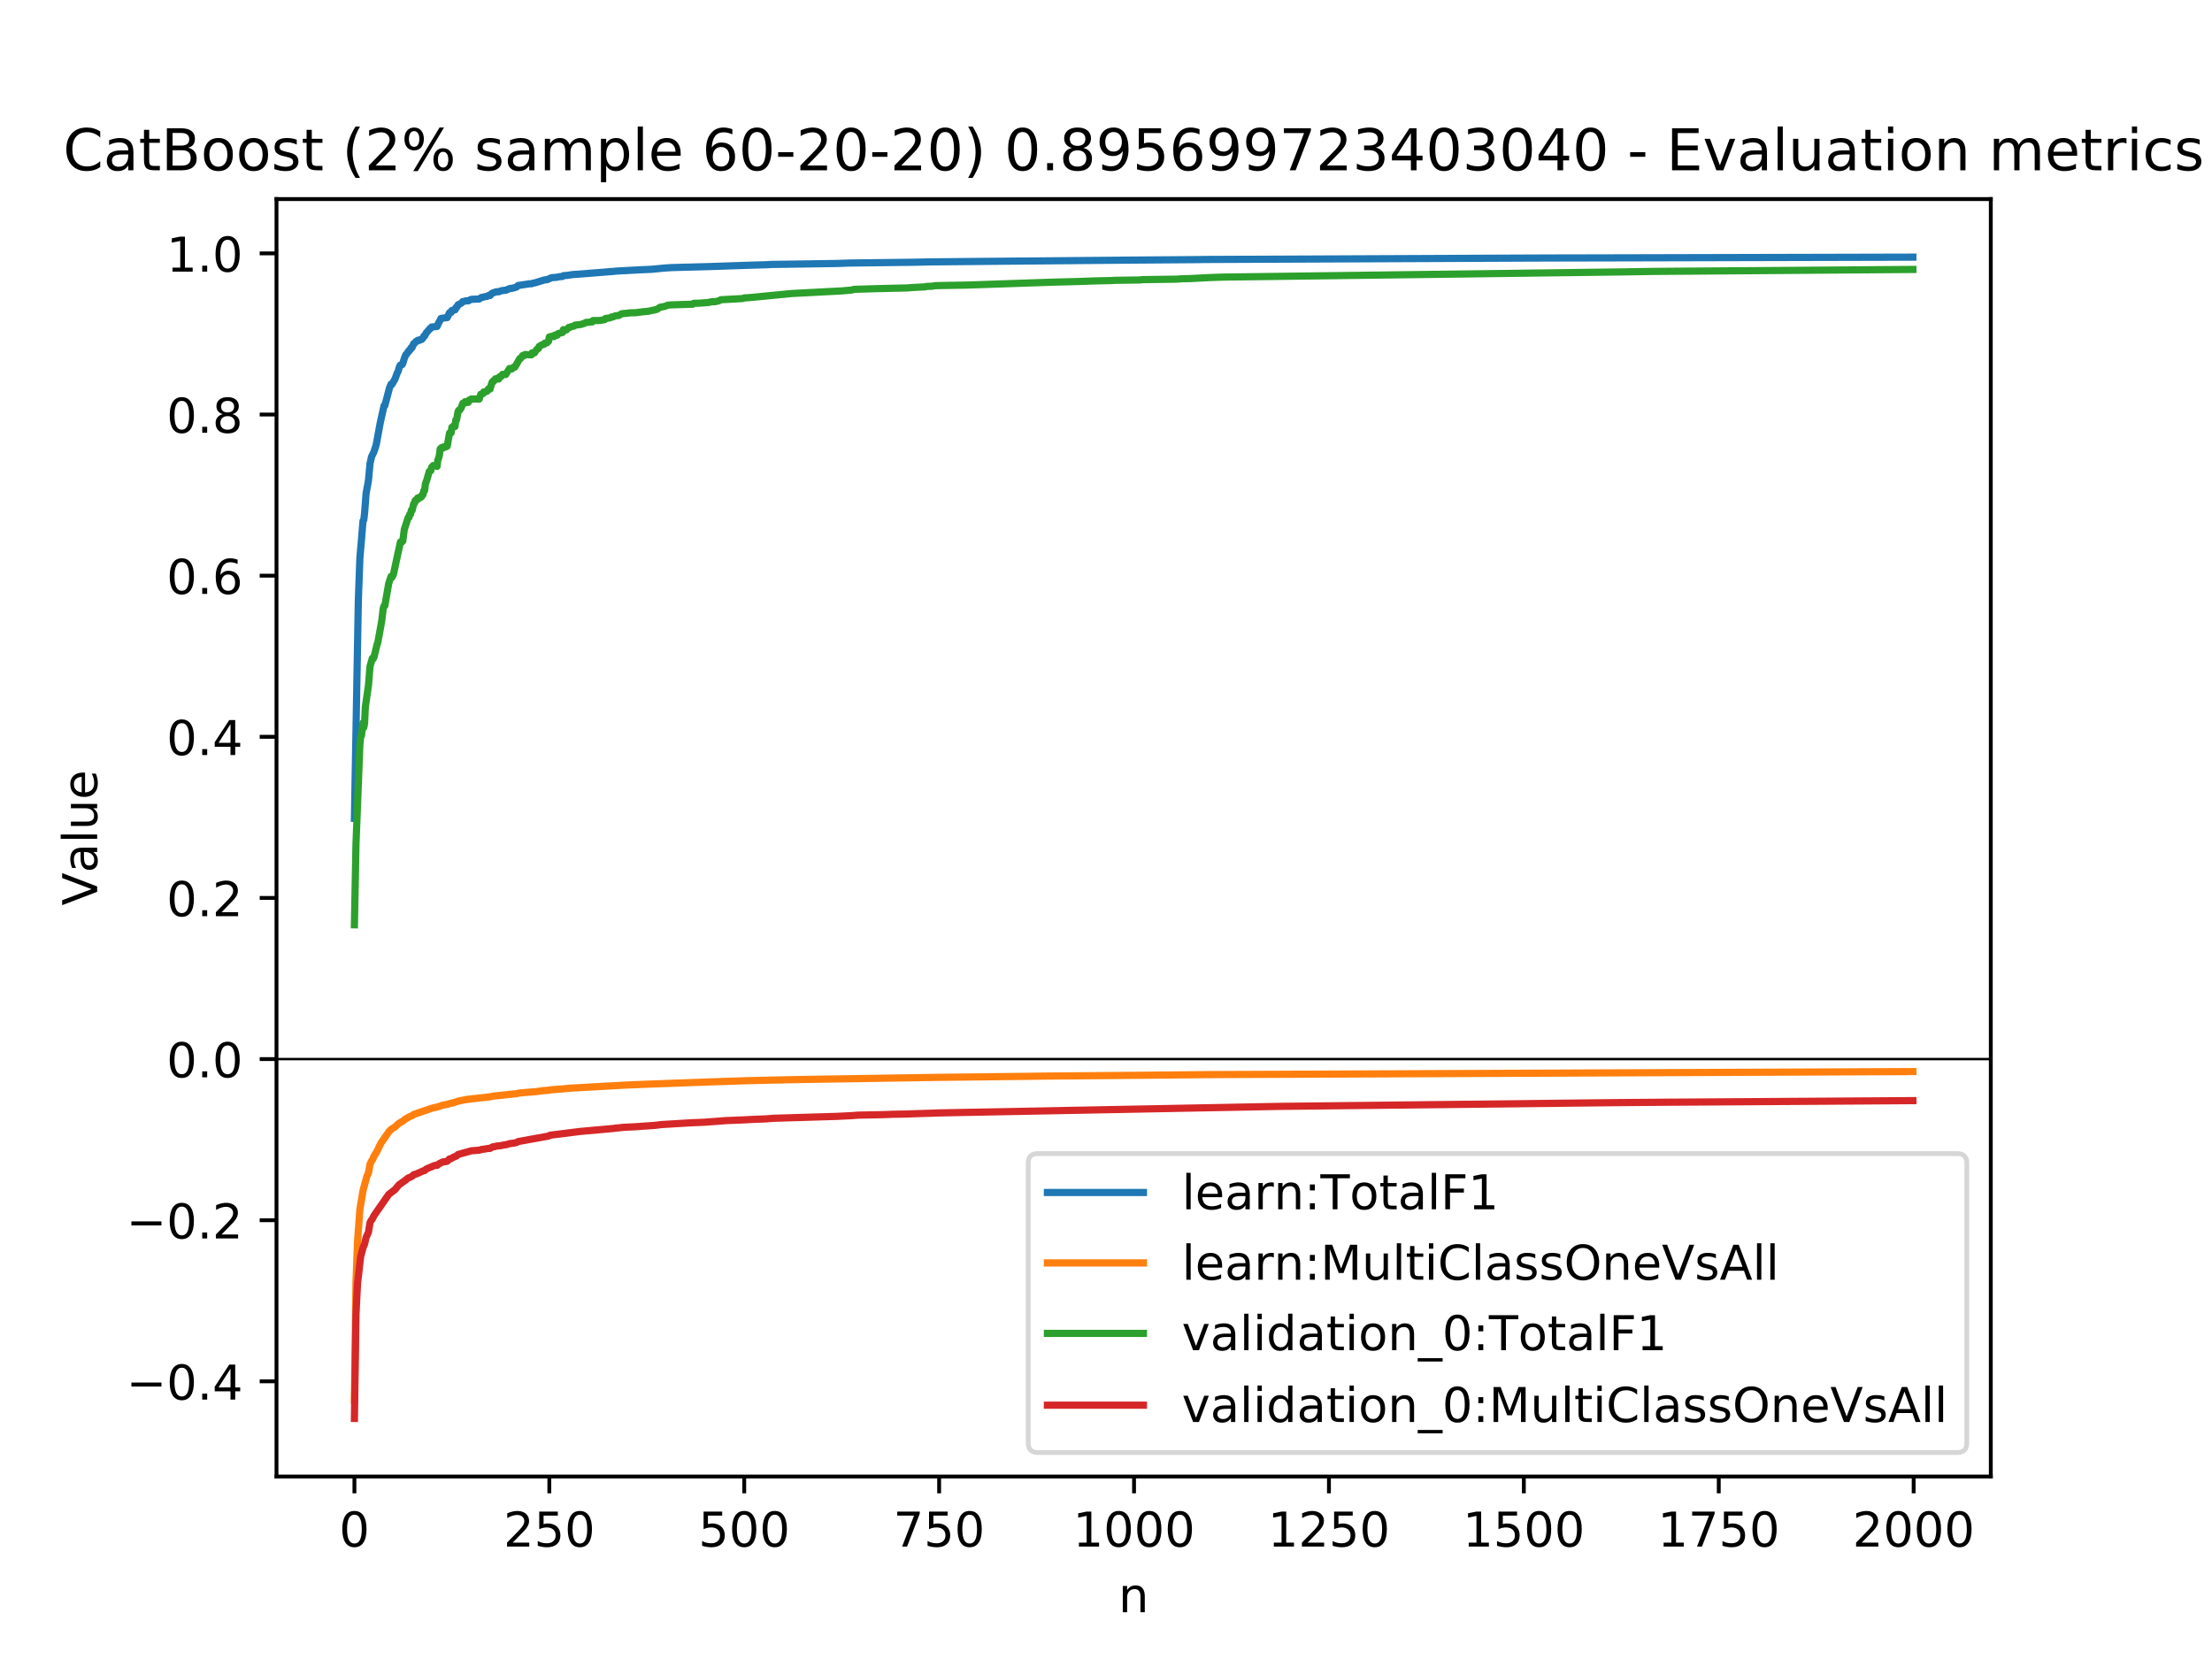 <?xml version="1.0" encoding="utf-8" standalone="no"?>
<!DOCTYPE svg PUBLIC "-//W3C//DTD SVG 1.1//EN"
  "http://www.w3.org/Graphics/SVG/1.1/DTD/svg11.dtd">
<!-- Created with matplotlib (https://matplotlib.org/) -->
<svg height="345.6pt" version="1.1" viewBox="0 0 460.8 345.6" width="460.8pt" xmlns="http://www.w3.org/2000/svg" xmlns:xlink="http://www.w3.org/1999/xlink">
 <defs>
  <style type="text/css">
*{stroke-linecap:butt;stroke-linejoin:round;}
  </style>
 </defs>
 <g id="figure_1">
  <g id="patch_1">
   <path d="M 0 345.6 
L 460.8 345.6 
L 460.8 0 
L 0 0 
z
" style="fill:#ffffff;"/>
  </g>
  <g id="axes_1">
   <g id="patch_2">
    <path d="M 57.6 307.584 
L 414.72 307.584 
L 414.72 41.472 
L 57.6 41.472 
z
" style="fill:#ffffff;"/>
   </g>
   <g id="matplotlib.axis_1">
    <g id="xtick_1">
     <g id="line2d_1">
      <defs>
       <path d="M 0 0 
L 0 3.5 
" id="m908adefba3" style="stroke:#000000;stroke-width:0.8;"/>
      </defs>
      <g>
       <use style="stroke:#000000;stroke-width:0.8;" x="73.833" xlink:href="#m908adefba3" y="307.584"/>
      </g>
     </g>
     <g id="text_1">
      <!-- 0 -->
      <defs>
       <path d="M 31.781 66.406 
Q 24.172 66.406 20.328 58.906 
Q 16.5 51.422 16.5 36.375 
Q 16.5 21.391 20.328 13.891 
Q 24.172 6.391 31.781 6.391 
Q 39.453 6.391 43.281 13.891 
Q 47.125 21.391 47.125 36.375 
Q 47.125 51.422 43.281 58.906 
Q 39.453 66.406 31.781 66.406 
z
M 31.781 74.219 
Q 44.047 74.219 50.516 64.516 
Q 56.984 54.828 56.984 36.375 
Q 56.984 17.969 50.516 8.266 
Q 44.047 -1.422 31.781 -1.422 
Q 19.531 -1.422 13.062 8.266 
Q 6.594 17.969 6.594 36.375 
Q 6.594 54.828 13.062 64.516 
Q 19.531 74.219 31.781 74.219 
z
" id="DejaVuSans-48"/>
      </defs>
      <g transform="translate(70.651 322.182)scale(0.1 -0.1)">
       <use xlink:href="#DejaVuSans-48"/>
      </g>
     </g>
    </g>
    <g id="xtick_2">
     <g id="line2d_2">
      <g>
       <use style="stroke:#000000;stroke-width:0.8;" x="114.435" xlink:href="#m908adefba3" y="307.584"/>
      </g>
     </g>
     <g id="text_2">
      <!-- 250 -->
      <defs>
       <path d="M 19.188 8.297 
L 53.609 8.297 
L 53.609 0 
L 7.328 0 
L 7.328 8.297 
Q 12.938 14.109 22.625 23.891 
Q 32.328 33.688 34.812 36.531 
Q 39.547 41.844 41.422 45.531 
Q 43.312 49.219 43.312 52.781 
Q 43.312 58.594 39.234 62.25 
Q 35.156 65.922 28.609 65.922 
Q 23.969 65.922 18.812 64.312 
Q 13.672 62.703 7.812 59.422 
L 7.812 69.391 
Q 13.766 71.781 18.938 73 
Q 24.125 74.219 28.422 74.219 
Q 39.75 74.219 46.484 68.547 
Q 53.219 62.891 53.219 53.422 
Q 53.219 48.922 51.531 44.891 
Q 49.859 40.875 45.406 35.406 
Q 44.188 33.984 37.641 27.219 
Q 31.109 20.453 19.188 8.297 
z
" id="DejaVuSans-50"/>
       <path d="M 10.797 72.906 
L 49.516 72.906 
L 49.516 64.594 
L 19.828 64.594 
L 19.828 46.734 
Q 21.969 47.469 24.109 47.828 
Q 26.266 48.188 28.422 48.188 
Q 40.625 48.188 47.75 41.5 
Q 54.891 34.812 54.891 23.391 
Q 54.891 11.625 47.562 5.094 
Q 40.234 -1.422 26.906 -1.422 
Q 22.312 -1.422 17.547 -0.641 
Q 12.797 0.141 7.719 1.703 
L 7.719 11.625 
Q 12.109 9.234 16.797 8.062 
Q 21.484 6.891 26.703 6.891 
Q 35.156 6.891 40.078 11.328 
Q 45.016 15.766 45.016 23.391 
Q 45.016 31 40.078 35.438 
Q 35.156 39.891 26.703 39.891 
Q 22.75 39.891 18.812 39.016 
Q 14.891 38.141 10.797 36.281 
z
" id="DejaVuSans-53"/>
      </defs>
      <g transform="translate(104.891 322.182)scale(0.1 -0.1)">
       <use xlink:href="#DejaVuSans-50"/>
       <use x="63.623" xlink:href="#DejaVuSans-53"/>
       <use x="127.246" xlink:href="#DejaVuSans-48"/>
      </g>
     </g>
    </g>
    <g id="xtick_3">
     <g id="line2d_3">
      <g>
       <use style="stroke:#000000;stroke-width:0.8;" x="155.037" xlink:href="#m908adefba3" y="307.584"/>
      </g>
     </g>
     <g id="text_3">
      <!-- 500 -->
      <g transform="translate(145.493 322.182)scale(0.1 -0.1)">
       <use xlink:href="#DejaVuSans-53"/>
       <use x="63.623" xlink:href="#DejaVuSans-48"/>
       <use x="127.246" xlink:href="#DejaVuSans-48"/>
      </g>
     </g>
    </g>
    <g id="xtick_4">
     <g id="line2d_4">
      <g>
       <use style="stroke:#000000;stroke-width:0.8;" x="195.639" xlink:href="#m908adefba3" y="307.584"/>
      </g>
     </g>
     <g id="text_4">
      <!-- 750 -->
      <defs>
       <path d="M 8.203 72.906 
L 55.078 72.906 
L 55.078 68.703 
L 28.609 0 
L 18.312 0 
L 43.219 64.594 
L 8.203 64.594 
z
" id="DejaVuSans-55"/>
      </defs>
      <g transform="translate(186.095 322.182)scale(0.1 -0.1)">
       <use xlink:href="#DejaVuSans-55"/>
       <use x="63.623" xlink:href="#DejaVuSans-53"/>
       <use x="127.246" xlink:href="#DejaVuSans-48"/>
      </g>
     </g>
    </g>
    <g id="xtick_5">
     <g id="line2d_5">
      <g>
       <use style="stroke:#000000;stroke-width:0.8;" x="236.241" xlink:href="#m908adefba3" y="307.584"/>
      </g>
     </g>
     <g id="text_5">
      <!-- 1000 -->
      <defs>
       <path d="M 12.406 8.297 
L 28.516 8.297 
L 28.516 63.922 
L 10.984 60.406 
L 10.984 69.391 
L 28.422 72.906 
L 38.281 72.906 
L 38.281 8.297 
L 54.391 8.297 
L 54.391 0 
L 12.406 0 
z
" id="DejaVuSans-49"/>
      </defs>
      <g transform="translate(223.516 322.182)scale(0.1 -0.1)">
       <use xlink:href="#DejaVuSans-49"/>
       <use x="63.623" xlink:href="#DejaVuSans-48"/>
       <use x="127.246" xlink:href="#DejaVuSans-48"/>
       <use x="190.869" xlink:href="#DejaVuSans-48"/>
      </g>
     </g>
    </g>
    <g id="xtick_6">
     <g id="line2d_6">
      <g>
       <use style="stroke:#000000;stroke-width:0.8;" x="276.843" xlink:href="#m908adefba3" y="307.584"/>
      </g>
     </g>
     <g id="text_6">
      <!-- 1250 -->
      <g transform="translate(264.118 322.182)scale(0.1 -0.1)">
       <use xlink:href="#DejaVuSans-49"/>
       <use x="63.623" xlink:href="#DejaVuSans-50"/>
       <use x="127.246" xlink:href="#DejaVuSans-53"/>
       <use x="190.869" xlink:href="#DejaVuSans-48"/>
      </g>
     </g>
    </g>
    <g id="xtick_7">
     <g id="line2d_7">
      <g>
       <use style="stroke:#000000;stroke-width:0.8;" x="317.445" xlink:href="#m908adefba3" y="307.584"/>
      </g>
     </g>
     <g id="text_7">
      <!-- 1500 -->
      <g transform="translate(304.72 322.182)scale(0.1 -0.1)">
       <use xlink:href="#DejaVuSans-49"/>
       <use x="63.623" xlink:href="#DejaVuSans-53"/>
       <use x="127.246" xlink:href="#DejaVuSans-48"/>
       <use x="190.869" xlink:href="#DejaVuSans-48"/>
      </g>
     </g>
    </g>
    <g id="xtick_8">
     <g id="line2d_8">
      <g>
       <use style="stroke:#000000;stroke-width:0.8;" x="358.048" xlink:href="#m908adefba3" y="307.584"/>
      </g>
     </g>
     <g id="text_8">
      <!-- 1750 -->
      <g transform="translate(345.323 322.182)scale(0.1 -0.1)">
       <use xlink:href="#DejaVuSans-49"/>
       <use x="63.623" xlink:href="#DejaVuSans-55"/>
       <use x="127.246" xlink:href="#DejaVuSans-53"/>
       <use x="190.869" xlink:href="#DejaVuSans-48"/>
      </g>
     </g>
    </g>
    <g id="xtick_9">
     <g id="line2d_9">
      <g>
       <use style="stroke:#000000;stroke-width:0.8;" x="398.65" xlink:href="#m908adefba3" y="307.584"/>
      </g>
     </g>
     <g id="text_9">
      <!-- 2000 -->
      <g transform="translate(385.925 322.182)scale(0.1 -0.1)">
       <use xlink:href="#DejaVuSans-50"/>
       <use x="63.623" xlink:href="#DejaVuSans-48"/>
       <use x="127.246" xlink:href="#DejaVuSans-48"/>
       <use x="190.869" xlink:href="#DejaVuSans-48"/>
      </g>
     </g>
    </g>
    <g id="text_10">
     <!-- n -->
     <defs>
      <path d="M 54.891 33.016 
L 54.891 0 
L 45.906 0 
L 45.906 32.719 
Q 45.906 40.484 42.875 44.328 
Q 39.844 48.188 33.797 48.188 
Q 26.516 48.188 22.312 43.547 
Q 18.109 38.922 18.109 30.906 
L 18.109 0 
L 9.078 0 
L 9.078 54.688 
L 18.109 54.688 
L 18.109 46.188 
Q 21.344 51.125 25.703 53.562 
Q 30.078 56 35.797 56 
Q 45.219 56 50.047 50.172 
Q 54.891 44.344 54.891 33.016 
z
" id="DejaVuSans-110"/>
     </defs>
     <g transform="translate(232.991 335.861)scale(0.1 -0.1)">
      <use xlink:href="#DejaVuSans-110"/>
     </g>
    </g>
   </g>
   <g id="matplotlib.axis_2">
    <g id="ytick_1">
     <g id="line2d_10">
      <defs>
       <path d="M 0 0 
L -3.5 0 
" id="m5c394d8e66" style="stroke:#000000;stroke-width:0.8;"/>
      </defs>
      <g>
       <use style="stroke:#000000;stroke-width:0.8;" x="57.6" xlink:href="#m5c394d8e66" y="287.759"/>
      </g>
     </g>
     <g id="text_11">
      <!-- −0.4 -->
      <defs>
       <path d="M 10.594 35.5 
L 73.188 35.5 
L 73.188 27.203 
L 10.594 27.203 
z
" id="DejaVuSans-8722"/>
       <path d="M 10.688 12.406 
L 21 12.406 
L 21 0 
L 10.688 0 
z
" id="DejaVuSans-46"/>
       <path d="M 37.797 64.312 
L 12.891 25.391 
L 37.797 25.391 
z
M 35.203 72.906 
L 47.609 72.906 
L 47.609 25.391 
L 58.016 25.391 
L 58.016 17.188 
L 47.609 17.188 
L 47.609 0 
L 37.797 0 
L 37.797 17.188 
L 4.891 17.188 
L 4.891 26.703 
z
" id="DejaVuSans-52"/>
      </defs>
      <g transform="translate(26.317 291.559)scale(0.1 -0.1)">
       <use xlink:href="#DejaVuSans-8722"/>
       <use x="83.789" xlink:href="#DejaVuSans-48"/>
       <use x="147.412" xlink:href="#DejaVuSans-46"/>
       <use x="179.199" xlink:href="#DejaVuSans-52"/>
      </g>
     </g>
    </g>
    <g id="ytick_2">
     <g id="line2d_11">
      <g>
       <use style="stroke:#000000;stroke-width:0.8;" x="57.6" xlink:href="#m5c394d8e66" y="254.192"/>
      </g>
     </g>
     <g id="text_12">
      <!-- −0.2 -->
      <g transform="translate(26.317 257.991)scale(0.1 -0.1)">
       <use xlink:href="#DejaVuSans-8722"/>
       <use x="83.789" xlink:href="#DejaVuSans-48"/>
       <use x="147.412" xlink:href="#DejaVuSans-46"/>
       <use x="179.199" xlink:href="#DejaVuSans-50"/>
      </g>
     </g>
    </g>
    <g id="ytick_3">
     <g id="line2d_12">
      <g>
       <use style="stroke:#000000;stroke-width:0.8;" x="57.6" xlink:href="#m5c394d8e66" y="220.624"/>
      </g>
     </g>
     <g id="text_13">
      <!-- 0.0 -->
      <g transform="translate(34.697 224.423)scale(0.1 -0.1)">
       <use xlink:href="#DejaVuSans-48"/>
       <use x="63.623" xlink:href="#DejaVuSans-46"/>
       <use x="95.41" xlink:href="#DejaVuSans-48"/>
      </g>
     </g>
    </g>
    <g id="ytick_4">
     <g id="line2d_13">
      <g>
       <use style="stroke:#000000;stroke-width:0.8;" x="57.6" xlink:href="#m5c394d8e66" y="187.057"/>
      </g>
     </g>
     <g id="text_14">
      <!-- 0.2 -->
      <g transform="translate(34.697 190.856)scale(0.1 -0.1)">
       <use xlink:href="#DejaVuSans-48"/>
       <use x="63.623" xlink:href="#DejaVuSans-46"/>
       <use x="95.41" xlink:href="#DejaVuSans-50"/>
      </g>
     </g>
    </g>
    <g id="ytick_5">
     <g id="line2d_14">
      <g>
       <use style="stroke:#000000;stroke-width:0.8;" x="57.6" xlink:href="#m5c394d8e66" y="153.489"/>
      </g>
     </g>
     <g id="text_15">
      <!-- 0.4 -->
      <g transform="translate(34.697 157.288)scale(0.1 -0.1)">
       <use xlink:href="#DejaVuSans-48"/>
       <use x="63.623" xlink:href="#DejaVuSans-46"/>
       <use x="95.41" xlink:href="#DejaVuSans-52"/>
      </g>
     </g>
    </g>
    <g id="ytick_6">
     <g id="line2d_15">
      <g>
       <use style="stroke:#000000;stroke-width:0.8;" x="57.6" xlink:href="#m5c394d8e66" y="119.921"/>
      </g>
     </g>
     <g id="text_16">
      <!-- 0.6 -->
      <defs>
       <path d="M 33.016 40.375 
Q 26.375 40.375 22.484 35.828 
Q 18.609 31.297 18.609 23.391 
Q 18.609 15.531 22.484 10.953 
Q 26.375 6.391 33.016 6.391 
Q 39.656 6.391 43.531 10.953 
Q 47.406 15.531 47.406 23.391 
Q 47.406 31.297 43.531 35.828 
Q 39.656 40.375 33.016 40.375 
z
M 52.594 71.297 
L 52.594 62.312 
Q 48.875 64.062 45.094 64.984 
Q 41.312 65.922 37.594 65.922 
Q 27.828 65.922 22.672 59.328 
Q 17.531 52.734 16.797 39.406 
Q 19.672 43.656 24.016 45.922 
Q 28.375 48.188 33.594 48.188 
Q 44.578 48.188 50.953 41.516 
Q 57.328 34.859 57.328 23.391 
Q 57.328 12.156 50.688 5.359 
Q 44.047 -1.422 33.016 -1.422 
Q 20.359 -1.422 13.672 8.266 
Q 6.984 17.969 6.984 36.375 
Q 6.984 53.656 15.188 63.938 
Q 23.391 74.219 37.203 74.219 
Q 40.922 74.219 44.703 73.484 
Q 48.484 72.75 52.594 71.297 
z
" id="DejaVuSans-54"/>
      </defs>
      <g transform="translate(34.697 123.721)scale(0.1 -0.1)">
       <use xlink:href="#DejaVuSans-48"/>
       <use x="63.623" xlink:href="#DejaVuSans-46"/>
       <use x="95.41" xlink:href="#DejaVuSans-54"/>
      </g>
     </g>
    </g>
    <g id="ytick_7">
     <g id="line2d_16">
      <g>
       <use style="stroke:#000000;stroke-width:0.8;" x="57.6" xlink:href="#m5c394d8e66" y="86.354"/>
      </g>
     </g>
     <g id="text_17">
      <!-- 0.8 -->
      <defs>
       <path d="M 31.781 34.625 
Q 24.75 34.625 20.719 30.859 
Q 16.703 27.094 16.703 20.516 
Q 16.703 13.922 20.719 10.156 
Q 24.75 6.391 31.781 6.391 
Q 38.812 6.391 42.859 10.172 
Q 46.922 13.969 46.922 20.516 
Q 46.922 27.094 42.891 30.859 
Q 38.875 34.625 31.781 34.625 
z
M 21.922 38.812 
Q 15.578 40.375 12.031 44.719 
Q 8.5 49.078 8.5 55.328 
Q 8.5 64.062 14.719 69.141 
Q 20.953 74.219 31.781 74.219 
Q 42.672 74.219 48.875 69.141 
Q 55.078 64.062 55.078 55.328 
Q 55.078 49.078 51.531 44.719 
Q 48 40.375 41.703 38.812 
Q 48.828 37.156 52.797 32.312 
Q 56.781 27.484 56.781 20.516 
Q 56.781 9.906 50.312 4.234 
Q 43.844 -1.422 31.781 -1.422 
Q 19.734 -1.422 13.25 4.234 
Q 6.781 9.906 6.781 20.516 
Q 6.781 27.484 10.781 32.312 
Q 14.797 37.156 21.922 38.812 
z
M 18.312 54.391 
Q 18.312 48.734 21.844 45.562 
Q 25.391 42.391 31.781 42.391 
Q 38.141 42.391 41.719 45.562 
Q 45.312 48.734 45.312 54.391 
Q 45.312 60.062 41.719 63.234 
Q 38.141 66.406 31.781 66.406 
Q 25.391 66.406 21.844 63.234 
Q 18.312 60.062 18.312 54.391 
z
" id="DejaVuSans-56"/>
      </defs>
      <g transform="translate(34.697 90.153)scale(0.1 -0.1)">
       <use xlink:href="#DejaVuSans-48"/>
       <use x="63.623" xlink:href="#DejaVuSans-46"/>
       <use x="95.41" xlink:href="#DejaVuSans-56"/>
      </g>
     </g>
    </g>
    <g id="ytick_8">
     <g id="line2d_17">
      <g>
       <use style="stroke:#000000;stroke-width:0.8;" x="57.6" xlink:href="#m5c394d8e66" y="52.786"/>
      </g>
     </g>
     <g id="text_18">
      <!-- 1.0 -->
      <g transform="translate(34.697 56.585)scale(0.1 -0.1)">
       <use xlink:href="#DejaVuSans-49"/>
       <use x="63.623" xlink:href="#DejaVuSans-46"/>
       <use x="95.41" xlink:href="#DejaVuSans-48"/>
      </g>
     </g>
    </g>
    <g id="text_19">
     <!-- Value -->
     <defs>
      <path d="M 28.609 0 
L 0.781 72.906 
L 11.078 72.906 
L 34.188 11.531 
L 57.328 72.906 
L 67.578 72.906 
L 39.797 0 
z
" id="DejaVuSans-86"/>
      <path d="M 34.281 27.484 
Q 23.391 27.484 19.188 25 
Q 14.984 22.516 14.984 16.5 
Q 14.984 11.719 18.141 8.906 
Q 21.297 6.109 26.703 6.109 
Q 34.188 6.109 38.703 11.406 
Q 43.219 16.703 43.219 25.484 
L 43.219 27.484 
z
M 52.203 31.203 
L 52.203 0 
L 43.219 0 
L 43.219 8.297 
Q 40.141 3.328 35.547 0.953 
Q 30.953 -1.422 24.312 -1.422 
Q 15.922 -1.422 10.953 3.297 
Q 6 8.016 6 15.922 
Q 6 25.141 12.172 29.828 
Q 18.359 34.516 30.609 34.516 
L 43.219 34.516 
L 43.219 35.406 
Q 43.219 41.609 39.141 45 
Q 35.062 48.391 27.688 48.391 
Q 23 48.391 18.547 47.266 
Q 14.109 46.141 10.016 43.891 
L 10.016 52.203 
Q 14.938 54.109 19.578 55.047 
Q 24.219 56 28.609 56 
Q 40.484 56 46.344 49.844 
Q 52.203 43.703 52.203 31.203 
z
" id="DejaVuSans-97"/>
      <path d="M 9.422 75.984 
L 18.406 75.984 
L 18.406 0 
L 9.422 0 
z
" id="DejaVuSans-108"/>
      <path d="M 8.5 21.578 
L 8.5 54.688 
L 17.484 54.688 
L 17.484 21.922 
Q 17.484 14.156 20.5 10.266 
Q 23.531 6.391 29.594 6.391 
Q 36.859 6.391 41.078 11.031 
Q 45.312 15.672 45.312 23.688 
L 45.312 54.688 
L 54.297 54.688 
L 54.297 0 
L 45.312 0 
L 45.312 8.406 
Q 42.047 3.422 37.719 1 
Q 33.406 -1.422 27.688 -1.422 
Q 18.266 -1.422 13.375 4.438 
Q 8.5 10.297 8.5 21.578 
z
M 31.109 56 
z
" id="DejaVuSans-117"/>
      <path d="M 56.203 29.594 
L 56.203 25.203 
L 14.891 25.203 
Q 15.484 15.922 20.484 11.062 
Q 25.484 6.203 34.422 6.203 
Q 39.594 6.203 44.453 7.469 
Q 49.312 8.734 54.109 11.281 
L 54.109 2.781 
Q 49.266 0.734 44.188 -0.344 
Q 39.109 -1.422 33.891 -1.422 
Q 20.797 -1.422 13.156 6.188 
Q 5.516 13.812 5.516 26.812 
Q 5.516 40.234 12.766 48.109 
Q 20.016 56 32.328 56 
Q 43.359 56 49.781 48.891 
Q 56.203 41.797 56.203 29.594 
z
M 47.219 32.234 
Q 47.125 39.594 43.094 43.984 
Q 39.062 48.391 32.422 48.391 
Q 24.906 48.391 20.391 44.141 
Q 15.875 39.891 15.188 32.172 
z
" id="DejaVuSans-101"/>
     </defs>
     <g transform="translate(20.238 188.641)rotate(-90)scale(0.1 -0.1)">
      <use xlink:href="#DejaVuSans-86"/>
      <use x="68.299" xlink:href="#DejaVuSans-97"/>
      <use x="129.578" xlink:href="#DejaVuSans-108"/>
      <use x="157.361" xlink:href="#DejaVuSans-117"/>
      <use x="220.74" xlink:href="#DejaVuSans-101"/>
     </g>
    </g>
   </g>
   <g id="line2d_18">
    <path clip-path="url(#p6b416fc528)" d="M 57.6 220.624 
L 414.72 220.624 
" style="fill:none;stroke:#000000;stroke-linecap:square;stroke-width:0.5;"/>
   </g>
   <g id="line2d_19">
    <path clip-path="url(#p6b416fc528)" d="M 73.833 170.474 
L 74.645 125.184 
L 74.97 116.213 
L 75.294 112.523 
L 75.619 108.514 
L 75.782 108.298 
L 75.944 106.952 
L 76.269 102.754 
L 76.756 100.11 
L 77.081 96.565 
L 77.406 95.129 
L 77.893 94.136 
L 78.218 93.14 
L 78.38 92.601 
L 79.192 88.167 
L 80.004 84.506 
L 80.167 84.496 
L 81.141 80.811 
L 81.466 80.023 
L 81.628 80.103 
L 82.116 79.251 
L 82.278 78.988 
L 82.765 77.646 
L 82.928 77.387 
L 83.252 76.294 
L 83.415 76.041 
L 83.74 75.984 
L 83.902 75.715 
L 84.227 74.662 
L 84.552 73.861 
L 84.714 73.761 
L 85.039 73.214 
L 85.201 73.175 
L 85.364 72.817 
L 85.526 72.773 
L 85.689 72.386 
L 85.851 72.382 
L 86.176 71.583 
L 86.338 71.531 
L 86.663 71.134 
L 86.825 71.116 
L 86.988 70.904 
L 87.313 70.922 
L 87.475 70.759 
L 87.8 70.742 
L 88.125 70.416 
L 88.287 70.027 
L 88.449 69.999 
L 88.774 69.378 
L 89.586 68.435 
L 89.749 68.385 
L 89.911 68.124 
L 91.048 68.007 
L 91.373 67.238 
L 91.535 67.003 
L 91.86 66.342 
L 92.672 66.212 
L 93.159 66.168 
L 93.647 65.134 
L 93.971 65.087 
L 94.134 64.675 
L 94.783 64.559 
L 94.946 64.093 
L 95.108 64.086 
L 95.433 63.485 
L 95.758 63.338 
L 96.083 63.166 
L 96.408 62.812 
L 96.732 62.787 
L 97.057 62.656 
L 97.544 62.682 
L 97.869 62.486 
L 98.194 62.36 
L 99.818 62.291 
L 100.305 61.953 
L 100.63 61.912 
L 100.955 61.822 
L 101.28 61.747 
L 101.442 61.751 
L 101.767 61.557 
L 102.092 61.566 
L 102.417 61.157 
L 102.904 60.928 
L 103.066 60.914 
L 103.391 60.778 
L 103.878 60.788 
L 104.203 60.646 
L 104.528 60.55 
L 105.015 60.496 
L 105.502 60.419 
L 105.99 60.181 
L 106.314 60.091 
L 106.802 60.038 
L 107.614 59.791 
L 107.939 59.472 
L 110.375 59.11 
L 110.699 59.119 
L 111.024 58.996 
L 111.511 58.901 
L 113.46 58.302 
L 113.948 58.267 
L 114.922 57.844 
L 116.059 57.761 
L 116.384 57.661 
L 117.196 57.587 
L 117.358 57.426 
L 118.17 57.365 
L 119.307 57.192 
L 120.444 57.121 
L 127.752 56.541 
L 128.402 56.472 
L 133.112 56.217 
L 135.71 56.101 
L 138.471 55.836 
L 139.933 55.742 
L 148.216 55.519 
L 155.849 55.257 
L 159.584 55.151 
L 160.721 55.088 
L 174.364 54.887 
L 176.962 54.795 
L 190.767 54.626 
L 193.203 54.564 
L 201.648 54.483 
L 234.617 54.191 
L 249.559 54.08 
L 250.858 54.053 
L 321.993 53.747 
L 337.584 53.715 
L 398.487 53.568 
L 398.487 53.568 
" style="fill:none;stroke:#1f77b4;stroke-linecap:square;stroke-width:1.5;"/>
   </g>
   <g id="line2d_20">
    <path clip-path="url(#p6b416fc528)" d="M 73.833 291.664 
L 74.158 267.182 
L 74.482 258.615 
L 74.97 251.948 
L 75.619 248.036 
L 76.431 245.035 
L 76.756 244.383 
L 77.081 242.534 
L 77.406 241.834 
L 77.568 241.668 
L 77.893 240.902 
L 78.218 240.331 
L 78.38 240.145 
L 79.355 238.132 
L 80.979 235.797 
L 81.466 235.275 
L 82.278 234.762 
L 82.765 234.325 
L 83.09 234.022 
L 83.577 233.74 
L 83.902 233.555 
L 84.389 233.161 
L 85.364 232.596 
L 85.851 232.407 
L 86.176 232.166 
L 86.825 231.94 
L 90.074 230.83 
L 91.21 230.58 
L 92.185 230.239 
L 93.322 230.022 
L 93.809 229.855 
L 94.783 229.628 
L 95.271 229.437 
L 95.92 229.282 
L 97.382 229.013 
L 102.092 228.487 
L 102.741 228.345 
L 104.69 228.136 
L 107.614 227.829 
L 108.101 227.714 
L 109.563 227.573 
L 111.674 227.409 
L 112.973 227.222 
L 114.272 227.11 
L 114.76 227.031 
L 117.033 226.856 
L 118.333 226.729 
L 119.47 226.647 
L 130.351 226.039 
L 134.086 225.884 
L 135.223 225.84 
L 146.429 225.432 
L 155.524 225.131 
L 162.67 224.966 
L 165.918 224.894 
L 195.152 224.436 
L 214.154 224.218 
L 217.402 224.17 
L 245.823 223.918 
L 251.67 223.859 
L 398.487 223.226 
L 398.487 223.226 
" style="fill:none;stroke:#ff7f0e;stroke-linecap:square;stroke-width:1.5;"/>
   </g>
   <g id="line2d_21">
    <path clip-path="url(#p6b416fc528)" d="M 73.833 192.652 
L 74.158 175.808 
L 74.97 155.086 
L 75.132 153.463 
L 75.294 153.259 
L 75.619 150.594 
L 75.782 151.548 
L 75.944 150.676 
L 76.106 147.279 
L 76.756 142.792 
L 77.081 138.823 
L 77.568 137.108 
L 77.731 137.263 
L 77.893 136.96 
L 78.543 134.294 
L 78.705 133.827 
L 79.192 131.188 
L 79.517 129.387 
L 79.842 126.672 
L 80.004 126.207 
L 80.167 126.189 
L 80.979 121.533 
L 81.466 120.074 
L 81.628 120.298 
L 81.953 119.658 
L 83.415 112.904 
L 83.577 112.826 
L 83.74 112.895 
L 83.902 112.726 
L 84.227 110.28 
L 85.039 107.787 
L 85.201 107.788 
L 85.364 107.135 
L 85.526 107.117 
L 85.689 106.297 
L 85.851 106.334 
L 86.176 104.937 
L 86.338 104.866 
L 86.501 104.255 
L 86.663 104.121 
L 86.825 104.168 
L 86.988 103.741 
L 87.313 103.822 
L 87.475 103.528 
L 87.637 103.591 
L 87.8 103.5 
L 87.962 103.08 
L 88.125 103.046 
L 88.287 102.224 
L 88.449 102.205 
L 88.612 100.81 
L 88.937 99.918 
L 89.424 98.202 
L 89.749 98.046 
L 89.911 97.334 
L 90.074 97.252 
L 90.236 96.984 
L 90.723 96.993 
L 91.048 97.161 
L 91.21 95.777 
L 91.373 95.475 
L 91.535 94.814 
L 91.698 93.517 
L 92.022 93.213 
L 92.347 93.311 
L 92.51 93.064 
L 92.672 93.027 
L 92.835 93.112 
L 93.159 92.955 
L 93.647 90.215 
L 93.971 90.175 
L 94.134 89.019 
L 94.296 88.965 
L 94.459 88.741 
L 94.783 88.865 
L 94.946 87.495 
L 95.108 87.471 
L 95.433 85.696 
L 95.595 85.436 
L 95.758 85.436 
L 96.083 84.957 
L 96.408 84.015 
L 96.57 84.115 
L 96.732 83.981 
L 96.895 83.67 
L 97.057 83.662 
L 97.382 83.849 
L 97.544 83.819 
L 97.707 83.358 
L 97.869 83.373 
L 98.194 83.098 
L 99.818 83.144 
L 100.143 82.133 
L 100.63 81.983 
L 100.793 81.634 
L 100.955 81.708 
L 101.28 81.513 
L 101.442 81.521 
L 101.767 80.993 
L 102.092 81.054 
L 102.417 79.861 
L 102.579 79.51 
L 102.741 79.538 
L 102.904 79.212 
L 103.066 79.18 
L 103.229 78.903 
L 103.878 78.958 
L 104.041 78.498 
L 104.366 78.454 
L 104.69 77.984 
L 105.34 78.026 
L 106.152 76.762 
L 106.639 76.851 
L 106.964 76.506 
L 107.126 76.546 
L 107.289 76.428 
L 108.263 74.715 
L 108.426 74.697 
L 108.913 74.042 
L 109.238 74.057 
L 109.4 73.851 
L 110.212 73.904 
L 110.699 73.918 
L 110.862 73.488 
L 111.349 73.505 
L 111.836 72.776 
L 112.161 72.606 
L 112.324 72.153 
L 112.486 72.106 
L 112.811 71.866 
L 113.136 71.758 
L 113.298 71.741 
L 113.46 71.493 
L 113.948 71.417 
L 114.11 71.151 
L 114.272 71.106 
L 114.435 70.188 
L 114.922 70.059 
L 115.409 70.123 
L 115.572 69.802 
L 116.059 69.833 
L 116.221 69.521 
L 117.196 69.251 
L 117.358 68.675 
L 118.008 68.715 
L 118.495 68.201 
L 118.657 68.23 
L 118.982 68.049 
L 119.632 67.913 
L 119.794 67.731 
L 121.094 67.575 
L 121.418 67.449 
L 121.743 67.363 
L 122.068 67.158 
L 122.555 67.149 
L 123.205 67.053 
L 123.367 67.066 
L 123.53 66.781 
L 124.991 66.762 
L 125.966 66.587 
L 126.128 66.349 
L 127.103 66.212 
L 127.428 66.016 
L 127.752 66.006 
L 128.077 65.823 
L 128.564 65.75 
L 128.889 65.727 
L 129.539 65.349 
L 130.676 65.246 
L 131.163 65.172 
L 132.462 65.137 
L 133.924 64.95 
L 135.061 64.841 
L 136.522 64.523 
L 136.847 64.45 
L 137.497 64.003 
L 138.471 63.829 
L 139.121 63.572 
L 139.771 63.512 
L 144.318 63.372 
L 144.48 63.193 
L 145.942 63.139 
L 147.729 62.996 
L 148.053 62.88 
L 149.028 62.836 
L 149.515 62.713 
L 149.84 62.629 
L 150.165 62.44 
L 154.712 62.192 
L 155.037 62.056 
L 155.687 62.03 
L 156.499 61.963 
L 164.944 61.144 
L 175.5 60.593 
L 175.988 60.537 
L 177.287 60.437 
L 177.937 60.274 
L 182.809 60.125 
L 189.143 59.978 
L 189.955 59.9 
L 192.716 59.756 
L 193.041 59.67 
L 194.177 59.628 
L 194.665 59.527 
L 195.477 59.49 
L 201.486 59.385 
L 219.188 58.782 
L 223.898 58.661 
L 225.522 58.612 
L 227.309 58.541 
L 228.283 58.514 
L 231.531 58.441 
L 232.181 58.395 
L 237.54 58.321 
L 237.865 58.255 
L 242.575 58.189 
L 245.174 58.15 
L 246.148 58.071 
L 247.772 58.04 
L 251.832 57.829 
L 253.457 57.77 
L 254.918 57.724 
L 337.747 56.645 
L 343.106 56.563 
L 344.243 56.541 
L 398.487 56.13 
L 398.487 56.13 
" style="fill:none;stroke:#2ca02c;stroke-linecap:square;stroke-width:1.5;"/>
   </g>
   <g id="line2d_22">
    <path clip-path="url(#p6b416fc528)" d="M 73.833 295.488 
L 74.158 273.854 
L 74.482 267.368 
L 75.132 261.79 
L 75.619 259.952 
L 75.944 259.16 
L 76.269 257.769 
L 76.756 256.692 
L 77.081 254.673 
L 77.406 254.116 
L 77.568 253.945 
L 77.893 253.263 
L 80.979 248.815 
L 82.278 247.825 
L 83.09 246.835 
L 84.389 245.914 
L 85.039 245.392 
L 85.364 245.277 
L 85.851 245.034 
L 86.176 244.714 
L 86.825 244.513 
L 88.287 243.861 
L 88.449 243.856 
L 88.774 243.543 
L 90.561 242.778 
L 91.048 242.775 
L 91.373 242.488 
L 92.185 242.067 
L 92.997 241.948 
L 93.159 241.914 
L 93.647 241.419 
L 93.971 241.377 
L 94.296 241.145 
L 95.108 240.812 
L 95.433 240.499 
L 98.194 239.729 
L 99.818 239.611 
L 100.305 239.456 
L 100.955 239.373 
L 101.767 239.232 
L 102.092 239.229 
L 102.579 238.93 
L 103.066 238.864 
L 103.391 238.756 
L 104.366 238.652 
L 104.853 238.536 
L 105.502 238.448 
L 106.152 238.239 
L 106.964 238.142 
L 107.614 238.002 
L 107.939 237.807 
L 114.272 236.665 
L 114.597 236.482 
L 120.931 235.691 
L 127.752 235.085 
L 128.24 235.005 
L 129.052 234.942 
L 129.701 234.848 
L 132.3 234.727 
L 133.274 234.661 
L 133.761 234.617 
L 136.36 234.442 
L 137.172 234.349 
L 137.659 234.275 
L 143.668 233.911 
L 146.592 233.789 
L 148.378 233.655 
L 149.677 233.564 
L 151.139 233.444 
L 154.063 233.33 
L 157.311 233.169 
L 159.584 233.082 
L 161.046 232.959 
L 174.201 232.566 
L 177.287 232.417 
L 178.749 232.304 
L 183.783 232.206 
L 185.895 232.127 
L 189.143 232.067 
L 190.117 232.019 
L 194.34 231.895 
L 195.152 231.855 
L 198.887 231.778 
L 200.024 231.755 
L 266.449 230.48 
L 336.122 229.702 
L 347.491 229.61 
L 389.717 229.339 
L 398.487 229.279 
L 398.487 229.279 
" style="fill:none;stroke:#d62728;stroke-linecap:square;stroke-width:1.5;"/>
   </g>
   <g id="patch_3">
    <path d="M 57.6 307.584 
L 57.6 41.472 
" style="fill:none;stroke:#000000;stroke-linecap:square;stroke-linejoin:miter;stroke-width:0.8;"/>
   </g>
   <g id="patch_4">
    <path d="M 414.72 307.584 
L 414.72 41.472 
" style="fill:none;stroke:#000000;stroke-linecap:square;stroke-linejoin:miter;stroke-width:0.8;"/>
   </g>
   <g id="patch_5">
    <path d="M 57.6 307.584 
L 414.72 307.584 
" style="fill:none;stroke:#000000;stroke-linecap:square;stroke-linejoin:miter;stroke-width:0.8;"/>
   </g>
   <g id="patch_6">
    <path d="M 57.6 41.472 
L 414.72 41.472 
" style="fill:none;stroke:#000000;stroke-linecap:square;stroke-linejoin:miter;stroke-width:0.8;"/>
   </g>
   <g id="text_20">
    <!-- CatBoost (2% sample 60-20-20) 0.895699723403040 - Evaluation metrics -->
    <defs>
     <path d="M 64.406 67.281 
L 64.406 56.891 
Q 59.422 61.531 53.781 63.812 
Q 48.141 66.109 41.797 66.109 
Q 29.297 66.109 22.656 58.469 
Q 16.016 50.828 16.016 36.375 
Q 16.016 21.969 22.656 14.328 
Q 29.297 6.688 41.797 6.688 
Q 48.141 6.688 53.781 8.984 
Q 59.422 11.281 64.406 15.922 
L 64.406 5.609 
Q 59.234 2.094 53.438 0.328 
Q 47.656 -1.422 41.219 -1.422 
Q 24.656 -1.422 15.125 8.703 
Q 5.609 18.844 5.609 36.375 
Q 5.609 53.953 15.125 64.078 
Q 24.656 74.219 41.219 74.219 
Q 47.75 74.219 53.531 72.484 
Q 59.328 70.75 64.406 67.281 
z
" id="DejaVuSans-67"/>
     <path d="M 18.312 70.219 
L 18.312 54.688 
L 36.812 54.688 
L 36.812 47.703 
L 18.312 47.703 
L 18.312 18.016 
Q 18.312 11.328 20.141 9.422 
Q 21.969 7.516 27.594 7.516 
L 36.812 7.516 
L 36.812 0 
L 27.594 0 
Q 17.188 0 13.234 3.875 
Q 9.281 7.766 9.281 18.016 
L 9.281 47.703 
L 2.688 47.703 
L 2.688 54.688 
L 9.281 54.688 
L 9.281 70.219 
z
" id="DejaVuSans-116"/>
     <path d="M 19.672 34.812 
L 19.672 8.109 
L 35.5 8.109 
Q 43.453 8.109 47.281 11.406 
Q 51.125 14.703 51.125 21.484 
Q 51.125 28.328 47.281 31.562 
Q 43.453 34.812 35.5 34.812 
z
M 19.672 64.797 
L 19.672 42.828 
L 34.281 42.828 
Q 41.5 42.828 45.031 45.531 
Q 48.578 48.25 48.578 53.812 
Q 48.578 59.328 45.031 62.062 
Q 41.5 64.797 34.281 64.797 
z
M 9.812 72.906 
L 35.016 72.906 
Q 46.297 72.906 52.391 68.219 
Q 58.5 63.531 58.5 54.891 
Q 58.5 48.188 55.375 44.234 
Q 52.25 40.281 46.188 39.312 
Q 53.469 37.75 57.5 32.781 
Q 61.531 27.828 61.531 20.406 
Q 61.531 10.641 54.891 5.312 
Q 48.25 0 35.984 0 
L 9.812 0 
z
" id="DejaVuSans-66"/>
     <path d="M 30.609 48.391 
Q 23.391 48.391 19.188 42.75 
Q 14.984 37.109 14.984 27.297 
Q 14.984 17.484 19.156 11.844 
Q 23.344 6.203 30.609 6.203 
Q 37.797 6.203 41.984 11.859 
Q 46.188 17.531 46.188 27.297 
Q 46.188 37.016 41.984 42.703 
Q 37.797 48.391 30.609 48.391 
z
M 30.609 56 
Q 42.328 56 49.016 48.375 
Q 55.719 40.766 55.719 27.297 
Q 55.719 13.875 49.016 6.219 
Q 42.328 -1.422 30.609 -1.422 
Q 18.844 -1.422 12.172 6.219 
Q 5.516 13.875 5.516 27.297 
Q 5.516 40.766 12.172 48.375 
Q 18.844 56 30.609 56 
z
" id="DejaVuSans-111"/>
     <path d="M 44.281 53.078 
L 44.281 44.578 
Q 40.484 46.531 36.375 47.5 
Q 32.281 48.484 27.875 48.484 
Q 21.188 48.484 17.844 46.438 
Q 14.5 44.391 14.5 40.281 
Q 14.5 37.156 16.891 35.375 
Q 19.281 33.594 26.516 31.984 
L 29.594 31.297 
Q 39.156 29.25 43.188 25.516 
Q 47.219 21.781 47.219 15.094 
Q 47.219 7.469 41.188 3.016 
Q 35.156 -1.422 24.609 -1.422 
Q 20.219 -1.422 15.453 -0.562 
Q 10.688 0.297 5.422 2 
L 5.422 11.281 
Q 10.406 8.688 15.234 7.391 
Q 20.062 6.109 24.812 6.109 
Q 31.156 6.109 34.562 8.281 
Q 37.984 10.453 37.984 14.406 
Q 37.984 18.062 35.516 20.016 
Q 33.062 21.969 24.703 23.781 
L 21.578 24.516 
Q 13.234 26.266 9.516 29.906 
Q 5.812 33.547 5.812 39.891 
Q 5.812 47.609 11.281 51.797 
Q 16.75 56 26.812 56 
Q 31.781 56 36.172 55.266 
Q 40.578 54.547 44.281 53.078 
z
" id="DejaVuSans-115"/>
     <path id="DejaVuSans-32"/>
     <path d="M 31 75.875 
Q 24.469 64.656 21.281 53.656 
Q 18.109 42.672 18.109 31.391 
Q 18.109 20.125 21.312 9.062 
Q 24.516 -2 31 -13.188 
L 23.188 -13.188 
Q 15.875 -1.703 12.234 9.375 
Q 8.594 20.453 8.594 31.391 
Q 8.594 42.281 12.203 53.312 
Q 15.828 64.359 23.188 75.875 
z
" id="DejaVuSans-40"/>
     <path d="M 72.703 32.078 
Q 68.453 32.078 66.031 28.469 
Q 63.625 24.859 63.625 18.406 
Q 63.625 12.062 66.031 8.422 
Q 68.453 4.781 72.703 4.781 
Q 76.859 4.781 79.266 8.422 
Q 81.688 12.062 81.688 18.406 
Q 81.688 24.812 79.266 28.438 
Q 76.859 32.078 72.703 32.078 
z
M 72.703 38.281 
Q 80.422 38.281 84.953 32.906 
Q 89.5 27.547 89.5 18.406 
Q 89.5 9.281 84.938 3.922 
Q 80.375 -1.422 72.703 -1.422 
Q 64.891 -1.422 60.344 3.922 
Q 55.812 9.281 55.812 18.406 
Q 55.812 27.594 60.375 32.938 
Q 64.938 38.281 72.703 38.281 
z
M 22.312 68.016 
Q 18.109 68.016 15.688 64.375 
Q 13.281 60.75 13.281 54.391 
Q 13.281 47.953 15.672 44.328 
Q 18.062 40.719 22.312 40.719 
Q 26.562 40.719 28.969 44.328 
Q 31.391 47.953 31.391 54.391 
Q 31.391 60.688 28.953 64.344 
Q 26.516 68.016 22.312 68.016 
z
M 66.406 74.219 
L 74.219 74.219 
L 28.609 -1.422 
L 20.797 -1.422 
z
M 22.312 74.219 
Q 30.031 74.219 34.609 68.875 
Q 39.203 63.531 39.203 54.391 
Q 39.203 45.172 34.641 39.844 
Q 30.078 34.516 22.312 34.516 
Q 14.547 34.516 10.031 39.859 
Q 5.516 45.219 5.516 54.391 
Q 5.516 63.484 10.047 68.844 
Q 14.594 74.219 22.312 74.219 
z
" id="DejaVuSans-37"/>
     <path d="M 52 44.188 
Q 55.375 50.25 60.062 53.125 
Q 64.75 56 71.094 56 
Q 79.641 56 84.281 50.016 
Q 88.922 44.047 88.922 33.016 
L 88.922 0 
L 79.891 0 
L 79.891 32.719 
Q 79.891 40.578 77.094 44.375 
Q 74.312 48.188 68.609 48.188 
Q 61.625 48.188 57.562 43.547 
Q 53.516 38.922 53.516 30.906 
L 53.516 0 
L 44.484 0 
L 44.484 32.719 
Q 44.484 40.625 41.703 44.406 
Q 38.922 48.188 33.109 48.188 
Q 26.219 48.188 22.156 43.531 
Q 18.109 38.875 18.109 30.906 
L 18.109 0 
L 9.078 0 
L 9.078 54.688 
L 18.109 54.688 
L 18.109 46.188 
Q 21.188 51.219 25.484 53.609 
Q 29.781 56 35.688 56 
Q 41.656 56 45.828 52.969 
Q 50 49.953 52 44.188 
z
" id="DejaVuSans-109"/>
     <path d="M 18.109 8.203 
L 18.109 -20.797 
L 9.078 -20.797 
L 9.078 54.688 
L 18.109 54.688 
L 18.109 46.391 
Q 20.953 51.266 25.266 53.625 
Q 29.594 56 35.594 56 
Q 45.562 56 51.781 48.094 
Q 58.016 40.188 58.016 27.297 
Q 58.016 14.406 51.781 6.484 
Q 45.562 -1.422 35.594 -1.422 
Q 29.594 -1.422 25.266 0.953 
Q 20.953 3.328 18.109 8.203 
z
M 48.688 27.297 
Q 48.688 37.203 44.609 42.844 
Q 40.531 48.484 33.406 48.484 
Q 26.266 48.484 22.188 42.844 
Q 18.109 37.203 18.109 27.297 
Q 18.109 17.391 22.188 11.75 
Q 26.266 6.109 33.406 6.109 
Q 40.531 6.109 44.609 11.75 
Q 48.688 17.391 48.688 27.297 
z
" id="DejaVuSans-112"/>
     <path d="M 4.891 31.391 
L 31.203 31.391 
L 31.203 23.391 
L 4.891 23.391 
z
" id="DejaVuSans-45"/>
     <path d="M 8.016 75.875 
L 15.828 75.875 
Q 23.141 64.359 26.781 53.312 
Q 30.422 42.281 30.422 31.391 
Q 30.422 20.453 26.781 9.375 
Q 23.141 -1.703 15.828 -13.188 
L 8.016 -13.188 
Q 14.5 -2 17.703 9.062 
Q 20.906 20.125 20.906 31.391 
Q 20.906 42.672 17.703 53.656 
Q 14.5 64.656 8.016 75.875 
z
" id="DejaVuSans-41"/>
     <path d="M 10.984 1.516 
L 10.984 10.5 
Q 14.703 8.734 18.5 7.812 
Q 22.312 6.891 25.984 6.891 
Q 35.75 6.891 40.891 13.453 
Q 46.047 20.016 46.781 33.406 
Q 43.953 29.203 39.594 26.953 
Q 35.25 24.703 29.984 24.703 
Q 19.047 24.703 12.672 31.312 
Q 6.297 37.938 6.297 49.422 
Q 6.297 60.641 12.938 67.422 
Q 19.578 74.219 30.609 74.219 
Q 43.266 74.219 49.922 64.516 
Q 56.594 54.828 56.594 36.375 
Q 56.594 19.141 48.406 8.859 
Q 40.234 -1.422 26.422 -1.422 
Q 22.703 -1.422 18.891 -0.688 
Q 15.094 0.047 10.984 1.516 
z
M 30.609 32.422 
Q 37.25 32.422 41.125 36.953 
Q 45.016 41.5 45.016 49.422 
Q 45.016 57.281 41.125 61.844 
Q 37.25 66.406 30.609 66.406 
Q 23.969 66.406 20.094 61.844 
Q 16.219 57.281 16.219 49.422 
Q 16.219 41.5 20.094 36.953 
Q 23.969 32.422 30.609 32.422 
z
" id="DejaVuSans-57"/>
     <path d="M 40.578 39.312 
Q 47.656 37.797 51.625 33 
Q 55.609 28.219 55.609 21.188 
Q 55.609 10.406 48.188 4.484 
Q 40.766 -1.422 27.094 -1.422 
Q 22.516 -1.422 17.656 -0.516 
Q 12.797 0.391 7.625 2.203 
L 7.625 11.719 
Q 11.719 9.328 16.594 8.109 
Q 21.484 6.891 26.812 6.891 
Q 36.078 6.891 40.938 10.547 
Q 45.797 14.203 45.797 21.188 
Q 45.797 27.641 41.281 31.266 
Q 36.766 34.906 28.719 34.906 
L 20.219 34.906 
L 20.219 43.016 
L 29.109 43.016 
Q 36.375 43.016 40.234 45.922 
Q 44.094 48.828 44.094 54.297 
Q 44.094 59.906 40.109 62.906 
Q 36.141 65.922 28.719 65.922 
Q 24.656 65.922 20.016 65.031 
Q 15.375 64.156 9.812 62.312 
L 9.812 71.094 
Q 15.438 72.656 20.344 73.438 
Q 25.25 74.219 29.594 74.219 
Q 40.828 74.219 47.359 69.109 
Q 53.906 64.016 53.906 55.328 
Q 53.906 49.266 50.438 45.094 
Q 46.969 40.922 40.578 39.312 
z
" id="DejaVuSans-51"/>
     <path d="M 9.812 72.906 
L 55.906 72.906 
L 55.906 64.594 
L 19.672 64.594 
L 19.672 43.016 
L 54.391 43.016 
L 54.391 34.719 
L 19.672 34.719 
L 19.672 8.297 
L 56.781 8.297 
L 56.781 0 
L 9.812 0 
z
" id="DejaVuSans-69"/>
     <path d="M 2.984 54.688 
L 12.5 54.688 
L 29.594 8.797 
L 46.688 54.688 
L 56.203 54.688 
L 35.688 0 
L 23.484 0 
z
" id="DejaVuSans-118"/>
     <path d="M 9.422 54.688 
L 18.406 54.688 
L 18.406 0 
L 9.422 0 
z
M 9.422 75.984 
L 18.406 75.984 
L 18.406 64.594 
L 9.422 64.594 
z
" id="DejaVuSans-105"/>
     <path d="M 41.109 46.297 
Q 39.594 47.172 37.812 47.578 
Q 36.031 48 33.891 48 
Q 26.266 48 22.188 43.047 
Q 18.109 38.094 18.109 28.812 
L 18.109 0 
L 9.078 0 
L 9.078 54.688 
L 18.109 54.688 
L 18.109 46.188 
Q 20.953 51.172 25.484 53.578 
Q 30.031 56 36.531 56 
Q 37.453 56 38.578 55.875 
Q 39.703 55.766 41.062 55.516 
z
" id="DejaVuSans-114"/>
     <path d="M 48.781 52.594 
L 48.781 44.188 
Q 44.969 46.297 41.141 47.344 
Q 37.312 48.391 33.406 48.391 
Q 24.656 48.391 19.812 42.844 
Q 14.984 37.312 14.984 27.297 
Q 14.984 17.281 19.812 11.734 
Q 24.656 6.203 33.406 6.203 
Q 37.312 6.203 41.141 7.25 
Q 44.969 8.297 48.781 10.406 
L 48.781 2.094 
Q 45.016 0.344 40.984 -0.531 
Q 36.969 -1.422 32.422 -1.422 
Q 20.062 -1.422 12.781 6.344 
Q 5.516 14.109 5.516 27.297 
Q 5.516 40.672 12.859 48.328 
Q 20.219 56 33.016 56 
Q 37.156 56 41.109 55.141 
Q 45.062 54.297 48.781 52.594 
z
" id="DejaVuSans-99"/>
    </defs>
    <g transform="translate(13.15 35.472)scale(0.12 -0.12)">
     <use xlink:href="#DejaVuSans-67"/>
     <use x="69.824" xlink:href="#DejaVuSans-97"/>
     <use x="131.104" xlink:href="#DejaVuSans-116"/>
     <use x="170.312" xlink:href="#DejaVuSans-66"/>
     <use x="238.916" xlink:href="#DejaVuSans-111"/>
     <use x="300.098" xlink:href="#DejaVuSans-111"/>
     <use x="361.279" xlink:href="#DejaVuSans-115"/>
     <use x="413.379" xlink:href="#DejaVuSans-116"/>
     <use x="452.588" xlink:href="#DejaVuSans-32"/>
     <use x="484.375" xlink:href="#DejaVuSans-40"/>
     <use x="523.389" xlink:href="#DejaVuSans-50"/>
     <use x="587.012" xlink:href="#DejaVuSans-37"/>
     <use x="682.031" xlink:href="#DejaVuSans-32"/>
     <use x="713.818" xlink:href="#DejaVuSans-115"/>
     <use x="765.918" xlink:href="#DejaVuSans-97"/>
     <use x="827.197" xlink:href="#DejaVuSans-109"/>
     <use x="924.609" xlink:href="#DejaVuSans-112"/>
     <use x="988.086" xlink:href="#DejaVuSans-108"/>
     <use x="1015.869" xlink:href="#DejaVuSans-101"/>
     <use x="1077.393" xlink:href="#DejaVuSans-32"/>
     <use x="1109.18" xlink:href="#DejaVuSans-54"/>
     <use x="1172.803" xlink:href="#DejaVuSans-48"/>
     <use x="1236.426" xlink:href="#DejaVuSans-45"/>
     <use x="1272.51" xlink:href="#DejaVuSans-50"/>
     <use x="1336.133" xlink:href="#DejaVuSans-48"/>
     <use x="1399.756" xlink:href="#DejaVuSans-45"/>
     <use x="1435.84" xlink:href="#DejaVuSans-50"/>
     <use x="1499.463" xlink:href="#DejaVuSans-48"/>
     <use x="1563.086" xlink:href="#DejaVuSans-41"/>
     <use x="1602.1" xlink:href="#DejaVuSans-32"/>
     <use x="1633.887" xlink:href="#DejaVuSans-48"/>
     <use x="1697.51" xlink:href="#DejaVuSans-46"/>
     <use x="1729.297" xlink:href="#DejaVuSans-56"/>
     <use x="1792.92" xlink:href="#DejaVuSans-57"/>
     <use x="1856.543" xlink:href="#DejaVuSans-53"/>
     <use x="1920.166" xlink:href="#DejaVuSans-54"/>
     <use x="1983.789" xlink:href="#DejaVuSans-57"/>
     <use x="2047.412" xlink:href="#DejaVuSans-57"/>
     <use x="2111.035" xlink:href="#DejaVuSans-55"/>
     <use x="2174.658" xlink:href="#DejaVuSans-50"/>
     <use x="2238.281" xlink:href="#DejaVuSans-51"/>
     <use x="2301.904" xlink:href="#DejaVuSans-52"/>
     <use x="2365.527" xlink:href="#DejaVuSans-48"/>
     <use x="2429.15" xlink:href="#DejaVuSans-51"/>
     <use x="2492.773" xlink:href="#DejaVuSans-48"/>
     <use x="2556.396" xlink:href="#DejaVuSans-52"/>
     <use x="2620.02" xlink:href="#DejaVuSans-48"/>
     <use x="2683.643" xlink:href="#DejaVuSans-32"/>
     <use x="2715.43" xlink:href="#DejaVuSans-45"/>
     <use x="2751.514" xlink:href="#DejaVuSans-32"/>
     <use x="2783.301" xlink:href="#DejaVuSans-69"/>
     <use x="2846.484" xlink:href="#DejaVuSans-118"/>
     <use x="2905.664" xlink:href="#DejaVuSans-97"/>
     <use x="2966.943" xlink:href="#DejaVuSans-108"/>
     <use x="2994.727" xlink:href="#DejaVuSans-117"/>
     <use x="3058.105" xlink:href="#DejaVuSans-97"/>
     <use x="3119.385" xlink:href="#DejaVuSans-116"/>
     <use x="3158.594" xlink:href="#DejaVuSans-105"/>
     <use x="3186.377" xlink:href="#DejaVuSans-111"/>
     <use x="3247.559" xlink:href="#DejaVuSans-110"/>
     <use x="3310.938" xlink:href="#DejaVuSans-32"/>
     <use x="3342.725" xlink:href="#DejaVuSans-109"/>
     <use x="3440.137" xlink:href="#DejaVuSans-101"/>
     <use x="3501.66" xlink:href="#DejaVuSans-116"/>
     <use x="3540.869" xlink:href="#DejaVuSans-114"/>
     <use x="3581.982" xlink:href="#DejaVuSans-105"/>
     <use x="3609.766" xlink:href="#DejaVuSans-99"/>
     <use x="3664.746" xlink:href="#DejaVuSans-115"/>
    </g>
   </g>
   <g id="legend_1">
    <g id="patch_7">
     <path d="M 216.195 302.584 
L 407.72 302.584 
Q 409.72 302.584 409.72 300.584 
L 409.72 242.315 
Q 409.72 240.315 407.72 240.315 
L 216.195 240.315 
Q 214.195 240.315 214.195 242.315 
L 214.195 300.584 
Q 214.195 302.584 216.195 302.584 
z
" style="fill:#ffffff;opacity:0.8;stroke:#cccccc;stroke-linejoin:miter;"/>
    </g>
    <g id="line2d_23">
     <path d="M 218.195 248.414 
L 238.195 248.414 
" style="fill:none;stroke:#1f77b4;stroke-linecap:square;stroke-width:1.5;"/>
    </g>
    <g id="line2d_24"/>
    <g id="text_21">
     <!-- learn:TotalF1 -->
     <defs>
      <path d="M 11.719 12.406 
L 22.016 12.406 
L 22.016 0 
L 11.719 0 
z
M 11.719 51.703 
L 22.016 51.703 
L 22.016 39.312 
L 11.719 39.312 
z
" id="DejaVuSans-58"/>
      <path d="M -0.297 72.906 
L 61.375 72.906 
L 61.375 64.594 
L 35.5 64.594 
L 35.5 0 
L 25.594 0 
L 25.594 64.594 
L -0.297 64.594 
z
" id="DejaVuSans-84"/>
      <path d="M 9.812 72.906 
L 51.703 72.906 
L 51.703 64.594 
L 19.672 64.594 
L 19.672 43.109 
L 48.578 43.109 
L 48.578 34.812 
L 19.672 34.812 
L 19.672 0 
L 9.812 0 
z
" id="DejaVuSans-70"/>
     </defs>
     <g transform="translate(246.195 251.914)scale(0.1 -0.1)">
      <use xlink:href="#DejaVuSans-108"/>
      <use x="27.783" xlink:href="#DejaVuSans-101"/>
      <use x="89.307" xlink:href="#DejaVuSans-97"/>
      <use x="150.586" xlink:href="#DejaVuSans-114"/>
      <use x="191.684" xlink:href="#DejaVuSans-110"/>
      <use x="255.062" xlink:href="#DejaVuSans-58"/>
      <use x="288.754" xlink:href="#DejaVuSans-84"/>
      <use x="349.572" xlink:href="#DejaVuSans-111"/>
      <use x="410.754" xlink:href="#DejaVuSans-116"/>
      <use x="449.963" xlink:href="#DejaVuSans-97"/>
      <use x="511.242" xlink:href="#DejaVuSans-108"/>
      <use x="539.025" xlink:href="#DejaVuSans-70"/>
      <use x="596.545" xlink:href="#DejaVuSans-49"/>
     </g>
    </g>
    <g id="line2d_25">
     <path d="M 218.195 263.092 
L 238.195 263.092 
" style="fill:none;stroke:#ff7f0e;stroke-linecap:square;stroke-width:1.5;"/>
    </g>
    <g id="line2d_26"/>
    <g id="text_22">
     <!-- learn:MultiClassOneVsAll -->
     <defs>
      <path d="M 9.812 72.906 
L 24.516 72.906 
L 43.109 23.297 
L 61.812 72.906 
L 76.516 72.906 
L 76.516 0 
L 66.891 0 
L 66.891 64.016 
L 48.094 14.016 
L 38.188 14.016 
L 19.391 64.016 
L 19.391 0 
L 9.812 0 
z
" id="DejaVuSans-77"/>
      <path d="M 39.406 66.219 
Q 28.656 66.219 22.328 58.203 
Q 16.016 50.203 16.016 36.375 
Q 16.016 22.609 22.328 14.594 
Q 28.656 6.594 39.406 6.594 
Q 50.141 6.594 56.422 14.594 
Q 62.703 22.609 62.703 36.375 
Q 62.703 50.203 56.422 58.203 
Q 50.141 66.219 39.406 66.219 
z
M 39.406 74.219 
Q 54.734 74.219 63.906 63.938 
Q 73.094 53.656 73.094 36.375 
Q 73.094 19.141 63.906 8.859 
Q 54.734 -1.422 39.406 -1.422 
Q 24.031 -1.422 14.812 8.828 
Q 5.609 19.094 5.609 36.375 
Q 5.609 53.656 14.812 63.938 
Q 24.031 74.219 39.406 74.219 
z
" id="DejaVuSans-79"/>
      <path d="M 34.188 63.188 
L 20.797 26.906 
L 47.609 26.906 
z
M 28.609 72.906 
L 39.797 72.906 
L 67.578 0 
L 57.328 0 
L 50.688 18.703 
L 17.828 18.703 
L 11.188 0 
L 0.781 0 
z
" id="DejaVuSans-65"/>
     </defs>
     <g transform="translate(246.195 266.592)scale(0.1 -0.1)">
      <use xlink:href="#DejaVuSans-108"/>
      <use x="27.783" xlink:href="#DejaVuSans-101"/>
      <use x="89.307" xlink:href="#DejaVuSans-97"/>
      <use x="150.586" xlink:href="#DejaVuSans-114"/>
      <use x="191.684" xlink:href="#DejaVuSans-110"/>
      <use x="255.062" xlink:href="#DejaVuSans-58"/>
      <use x="288.754" xlink:href="#DejaVuSans-77"/>
      <use x="375.033" xlink:href="#DejaVuSans-117"/>
      <use x="438.412" xlink:href="#DejaVuSans-108"/>
      <use x="466.195" xlink:href="#DejaVuSans-116"/>
      <use x="505.404" xlink:href="#DejaVuSans-105"/>
      <use x="533.188" xlink:href="#DejaVuSans-67"/>
      <use x="603.012" xlink:href="#DejaVuSans-108"/>
      <use x="630.795" xlink:href="#DejaVuSans-97"/>
      <use x="692.074" xlink:href="#DejaVuSans-115"/>
      <use x="744.174" xlink:href="#DejaVuSans-115"/>
      <use x="796.273" xlink:href="#DejaVuSans-79"/>
      <use x="874.984" xlink:href="#DejaVuSans-110"/>
      <use x="938.363" xlink:href="#DejaVuSans-101"/>
      <use x="999.887" xlink:href="#DejaVuSans-86"/>
      <use x="1068.295" xlink:href="#DejaVuSans-115"/>
      <use x="1120.395" xlink:href="#DejaVuSans-65"/>
      <use x="1188.803" xlink:href="#DejaVuSans-108"/>
      <use x="1216.586" xlink:href="#DejaVuSans-108"/>
     </g>
    </g>
    <g id="line2d_27">
     <path d="M 218.195 277.77 
L 238.195 277.77 
" style="fill:none;stroke:#2ca02c;stroke-linecap:square;stroke-width:1.5;"/>
    </g>
    <g id="line2d_28"/>
    <g id="text_23">
     <!-- validation_0:TotalF1 -->
     <defs>
      <path d="M 45.406 46.391 
L 45.406 75.984 
L 54.391 75.984 
L 54.391 0 
L 45.406 0 
L 45.406 8.203 
Q 42.578 3.328 38.25 0.953 
Q 33.938 -1.422 27.875 -1.422 
Q 17.969 -1.422 11.734 6.484 
Q 5.516 14.406 5.516 27.297 
Q 5.516 40.188 11.734 48.094 
Q 17.969 56 27.875 56 
Q 33.938 56 38.25 53.625 
Q 42.578 51.266 45.406 46.391 
z
M 14.797 27.297 
Q 14.797 17.391 18.875 11.75 
Q 22.953 6.109 30.078 6.109 
Q 37.203 6.109 41.297 11.75 
Q 45.406 17.391 45.406 27.297 
Q 45.406 37.203 41.297 42.844 
Q 37.203 48.484 30.078 48.484 
Q 22.953 48.484 18.875 42.844 
Q 14.797 37.203 14.797 27.297 
z
" id="DejaVuSans-100"/>
      <path d="M 50.984 -16.609 
L 50.984 -23.578 
L -0.984 -23.578 
L -0.984 -16.609 
z
" id="DejaVuSans-95"/>
     </defs>
     <g transform="translate(246.195 281.27)scale(0.1 -0.1)">
      <use xlink:href="#DejaVuSans-118"/>
      <use x="59.18" xlink:href="#DejaVuSans-97"/>
      <use x="120.459" xlink:href="#DejaVuSans-108"/>
      <use x="148.242" xlink:href="#DejaVuSans-105"/>
      <use x="176.025" xlink:href="#DejaVuSans-100"/>
      <use x="239.502" xlink:href="#DejaVuSans-97"/>
      <use x="300.781" xlink:href="#DejaVuSans-116"/>
      <use x="339.99" xlink:href="#DejaVuSans-105"/>
      <use x="367.773" xlink:href="#DejaVuSans-111"/>
      <use x="428.955" xlink:href="#DejaVuSans-110"/>
      <use x="492.334" xlink:href="#DejaVuSans-95"/>
      <use x="542.334" xlink:href="#DejaVuSans-48"/>
      <use x="605.957" xlink:href="#DejaVuSans-58"/>
      <use x="639.648" xlink:href="#DejaVuSans-84"/>
      <use x="700.467" xlink:href="#DejaVuSans-111"/>
      <use x="761.648" xlink:href="#DejaVuSans-116"/>
      <use x="800.857" xlink:href="#DejaVuSans-97"/>
      <use x="862.137" xlink:href="#DejaVuSans-108"/>
      <use x="889.92" xlink:href="#DejaVuSans-70"/>
      <use x="947.439" xlink:href="#DejaVuSans-49"/>
     </g>
    </g>
    <g id="line2d_29">
     <path d="M 218.195 292.726 
L 238.195 292.726 
" style="fill:none;stroke:#d62728;stroke-linecap:square;stroke-width:1.5;"/>
    </g>
    <g id="line2d_30"/>
    <g id="text_24">
     <!-- validation_0:MultiClassOneVsAll -->
     <g transform="translate(246.195 296.226)scale(0.1 -0.1)">
      <use xlink:href="#DejaVuSans-118"/>
      <use x="59.18" xlink:href="#DejaVuSans-97"/>
      <use x="120.459" xlink:href="#DejaVuSans-108"/>
      <use x="148.242" xlink:href="#DejaVuSans-105"/>
      <use x="176.025" xlink:href="#DejaVuSans-100"/>
      <use x="239.502" xlink:href="#DejaVuSans-97"/>
      <use x="300.781" xlink:href="#DejaVuSans-116"/>
      <use x="339.99" xlink:href="#DejaVuSans-105"/>
      <use x="367.773" xlink:href="#DejaVuSans-111"/>
      <use x="428.955" xlink:href="#DejaVuSans-110"/>
      <use x="492.334" xlink:href="#DejaVuSans-95"/>
      <use x="542.334" xlink:href="#DejaVuSans-48"/>
      <use x="605.957" xlink:href="#DejaVuSans-58"/>
      <use x="639.648" xlink:href="#DejaVuSans-77"/>
      <use x="725.928" xlink:href="#DejaVuSans-117"/>
      <use x="789.307" xlink:href="#DejaVuSans-108"/>
      <use x="817.09" xlink:href="#DejaVuSans-116"/>
      <use x="856.299" xlink:href="#DejaVuSans-105"/>
      <use x="884.082" xlink:href="#DejaVuSans-67"/>
      <use x="953.906" xlink:href="#DejaVuSans-108"/>
      <use x="981.689" xlink:href="#DejaVuSans-97"/>
      <use x="1042.969" xlink:href="#DejaVuSans-115"/>
      <use x="1095.068" xlink:href="#DejaVuSans-115"/>
      <use x="1147.168" xlink:href="#DejaVuSans-79"/>
      <use x="1225.879" xlink:href="#DejaVuSans-110"/>
      <use x="1289.258" xlink:href="#DejaVuSans-101"/>
      <use x="1350.781" xlink:href="#DejaVuSans-86"/>
      <use x="1419.189" xlink:href="#DejaVuSans-115"/>
      <use x="1471.289" xlink:href="#DejaVuSans-65"/>
      <use x="1539.697" xlink:href="#DejaVuSans-108"/>
      <use x="1567.48" xlink:href="#DejaVuSans-108"/>
     </g>
    </g>
   </g>
  </g>
 </g>
 <defs>
  <clipPath id="p6b416fc528">
   <rect height="266.112" width="357.12" x="57.6" y="41.472"/>
  </clipPath>
 </defs>
</svg>
